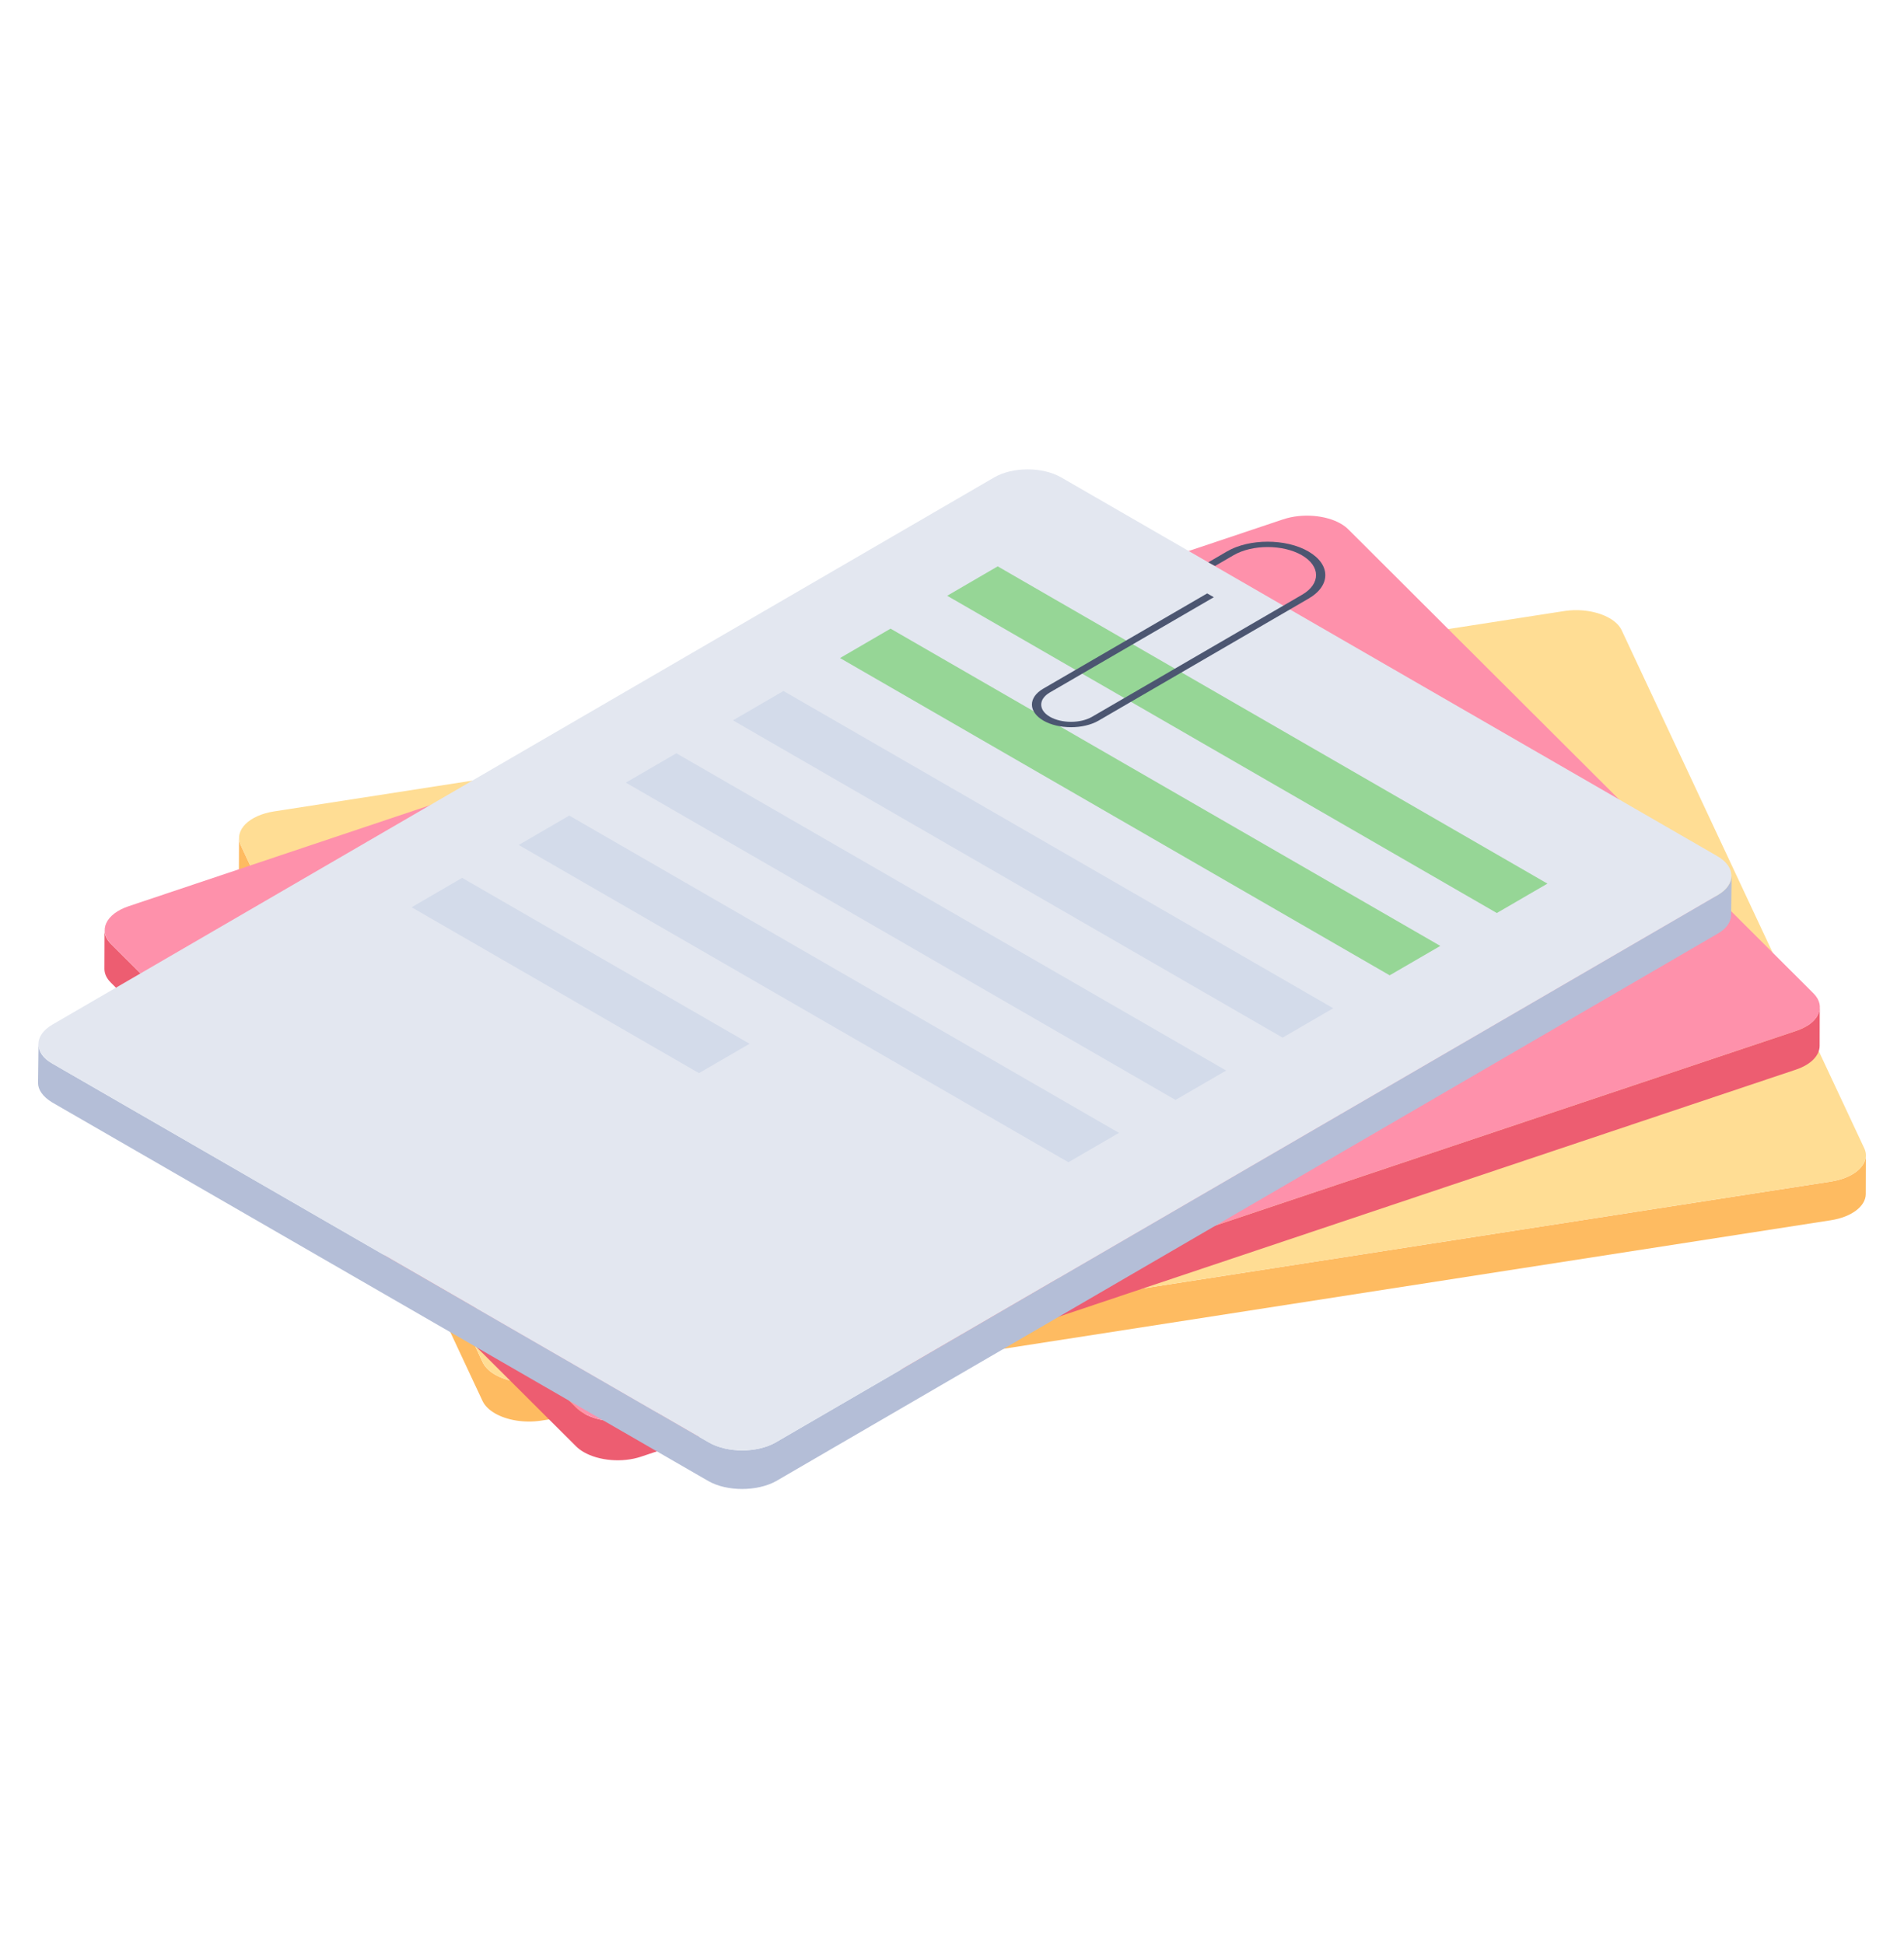 <svg width="47" height="48" viewBox="0 0 47 48" fill="none" xmlns="http://www.w3.org/2000/svg">
<g clip-path="url(#clip0)">
<path d="M45.192 29.172L13.36 34.119C12.938 34.183 12.509 34.106 12.221 33.939C12.08 33.858 11.973 33.756 11.917 33.639L5.94 20.862C5.913 20.803 5.9 20.744 5.9 20.685L5.897 21.642C5.897 21.699 5.91 21.759 5.937 21.818L11.914 34.595C11.971 34.712 12.078 34.814 12.218 34.895C12.507 35.062 12.936 35.139 13.357 35.075L45.189 30.128C45.71 30.049 46.055 29.778 46.056 29.483L46.059 28.526C46.058 28.822 45.713 29.093 45.192 29.172Z" fill="#FEBB61"/>
<path d="M39.732 15.263C39.872 15.343 39.978 15.446 40.033 15.565L46.017 28.346C46.191 28.705 45.819 29.077 45.193 29.172L13.361 34.119C12.94 34.183 12.51 34.106 12.222 33.939C12.082 33.858 11.975 33.756 11.918 33.639L5.941 20.862C5.775 20.499 6.146 20.127 6.773 20.032L38.597 15.089C39.014 15.022 39.444 15.096 39.732 15.263Z" fill="#FFDD94"/>
<path d="M44.336 25.452L15.829 35.008C15.362 35.163 14.784 35.11 14.414 34.897C14.342 34.855 14.277 34.806 14.223 34.753L2.737 23.303C2.631 23.196 2.58 23.079 2.581 22.964L2.578 23.921C2.578 24.036 2.628 24.153 2.735 24.259L14.22 35.709C14.274 35.763 14.339 35.811 14.412 35.853C14.781 36.066 15.36 36.12 15.826 35.964L44.333 26.408C44.707 26.283 44.917 26.056 44.918 25.822L44.92 24.866C44.92 25.1 44.71 25.328 44.336 25.452Z" fill="#ED5D71"/>
<path d="M33.096 12.929C33.167 12.97 33.229 13.016 33.281 13.068L44.767 24.527C45.089 24.851 44.898 25.266 44.339 25.452L15.832 35.008C15.365 35.163 14.787 35.11 14.417 34.897C14.345 34.855 14.28 34.807 14.226 34.753L2.74 23.303C2.418 22.979 2.609 22.564 3.176 22.374L31.675 12.822C32.144 12.666 32.729 12.717 33.096 12.929Z" fill="#FE91AB"/>
<path d="M42.745 21.625L42.733 22.575C42.733 22.752 42.627 22.927 42.393 23.056L19.156 36.569C18.687 36.827 17.948 36.827 17.49 36.569L1.291 27.22C1.057 27.08 0.939 26.904 0.939 26.739L0.951 25.778C0.951 25.954 1.057 26.13 1.291 26.258L17.49 35.607C17.948 35.877 18.698 35.877 19.156 35.607L42.404 22.095C42.627 21.966 42.733 21.801 42.745 21.625Z" fill="#B4BED7"/>
<path d="M42.396 21.14C42.852 21.404 42.855 21.837 42.401 22.1L19.157 35.608C18.695 35.876 17.949 35.876 17.492 35.612L1.294 26.26C0.829 25.992 0.834 25.564 1.295 25.296L24.54 11.788C24.993 11.524 25.732 11.52 26.197 11.788L42.396 21.14Z" fill="#E3E7F0"/>
<path d="M23.381 14.709L24.628 13.983L38.198 21.816L36.949 22.542L23.381 14.709Z" fill="#96D696"/>
<path d="M20.736 16.247L21.983 15.521L35.554 23.354L34.304 24.08L20.736 16.247Z" fill="#96D696"/>
<path d="M18.093 17.785L19.34 17.06L32.91 24.893L31.661 25.619L18.093 17.785Z" fill="#D3DBEA"/>
<path d="M15.449 19.323L16.696 18.598L30.267 26.431L29.017 27.157L15.449 19.323Z" fill="#D3DBEA"/>
<path d="M12.805 20.862L14.052 20.136L27.622 27.97L26.373 28.695L12.805 20.862Z" fill="#D3DBEA"/>
<path d="M10.161 22.4L11.408 21.674L18.503 25.77L17.254 26.495L10.161 22.4Z" fill="#D3DBEA"/>
<path d="M32.296 13.614C31.741 13.294 30.84 13.294 30.289 13.614L29.826 13.884L29.993 13.974L30.451 13.708C30.914 13.439 31.67 13.44 32.135 13.708C32.601 13.977 32.605 14.415 32.142 14.684L26.956 17.698C26.671 17.863 26.205 17.863 25.917 17.697C25.631 17.532 25.631 17.263 25.915 17.097L29.963 14.745L29.799 14.651L25.752 17.003C25.377 17.221 25.381 17.574 25.757 17.792C26.133 18.009 26.743 18.009 27.118 17.792L32.304 14.778C32.856 14.457 32.851 13.935 32.296 13.614Z" fill="#4C5671"/>
</g>
<defs>
<clipPath id="clip0">
<rect width="46.999" height="46.999" fill="white" transform="translate(0 0.676)"/>
</clipPath>
</defs>
</svg>
